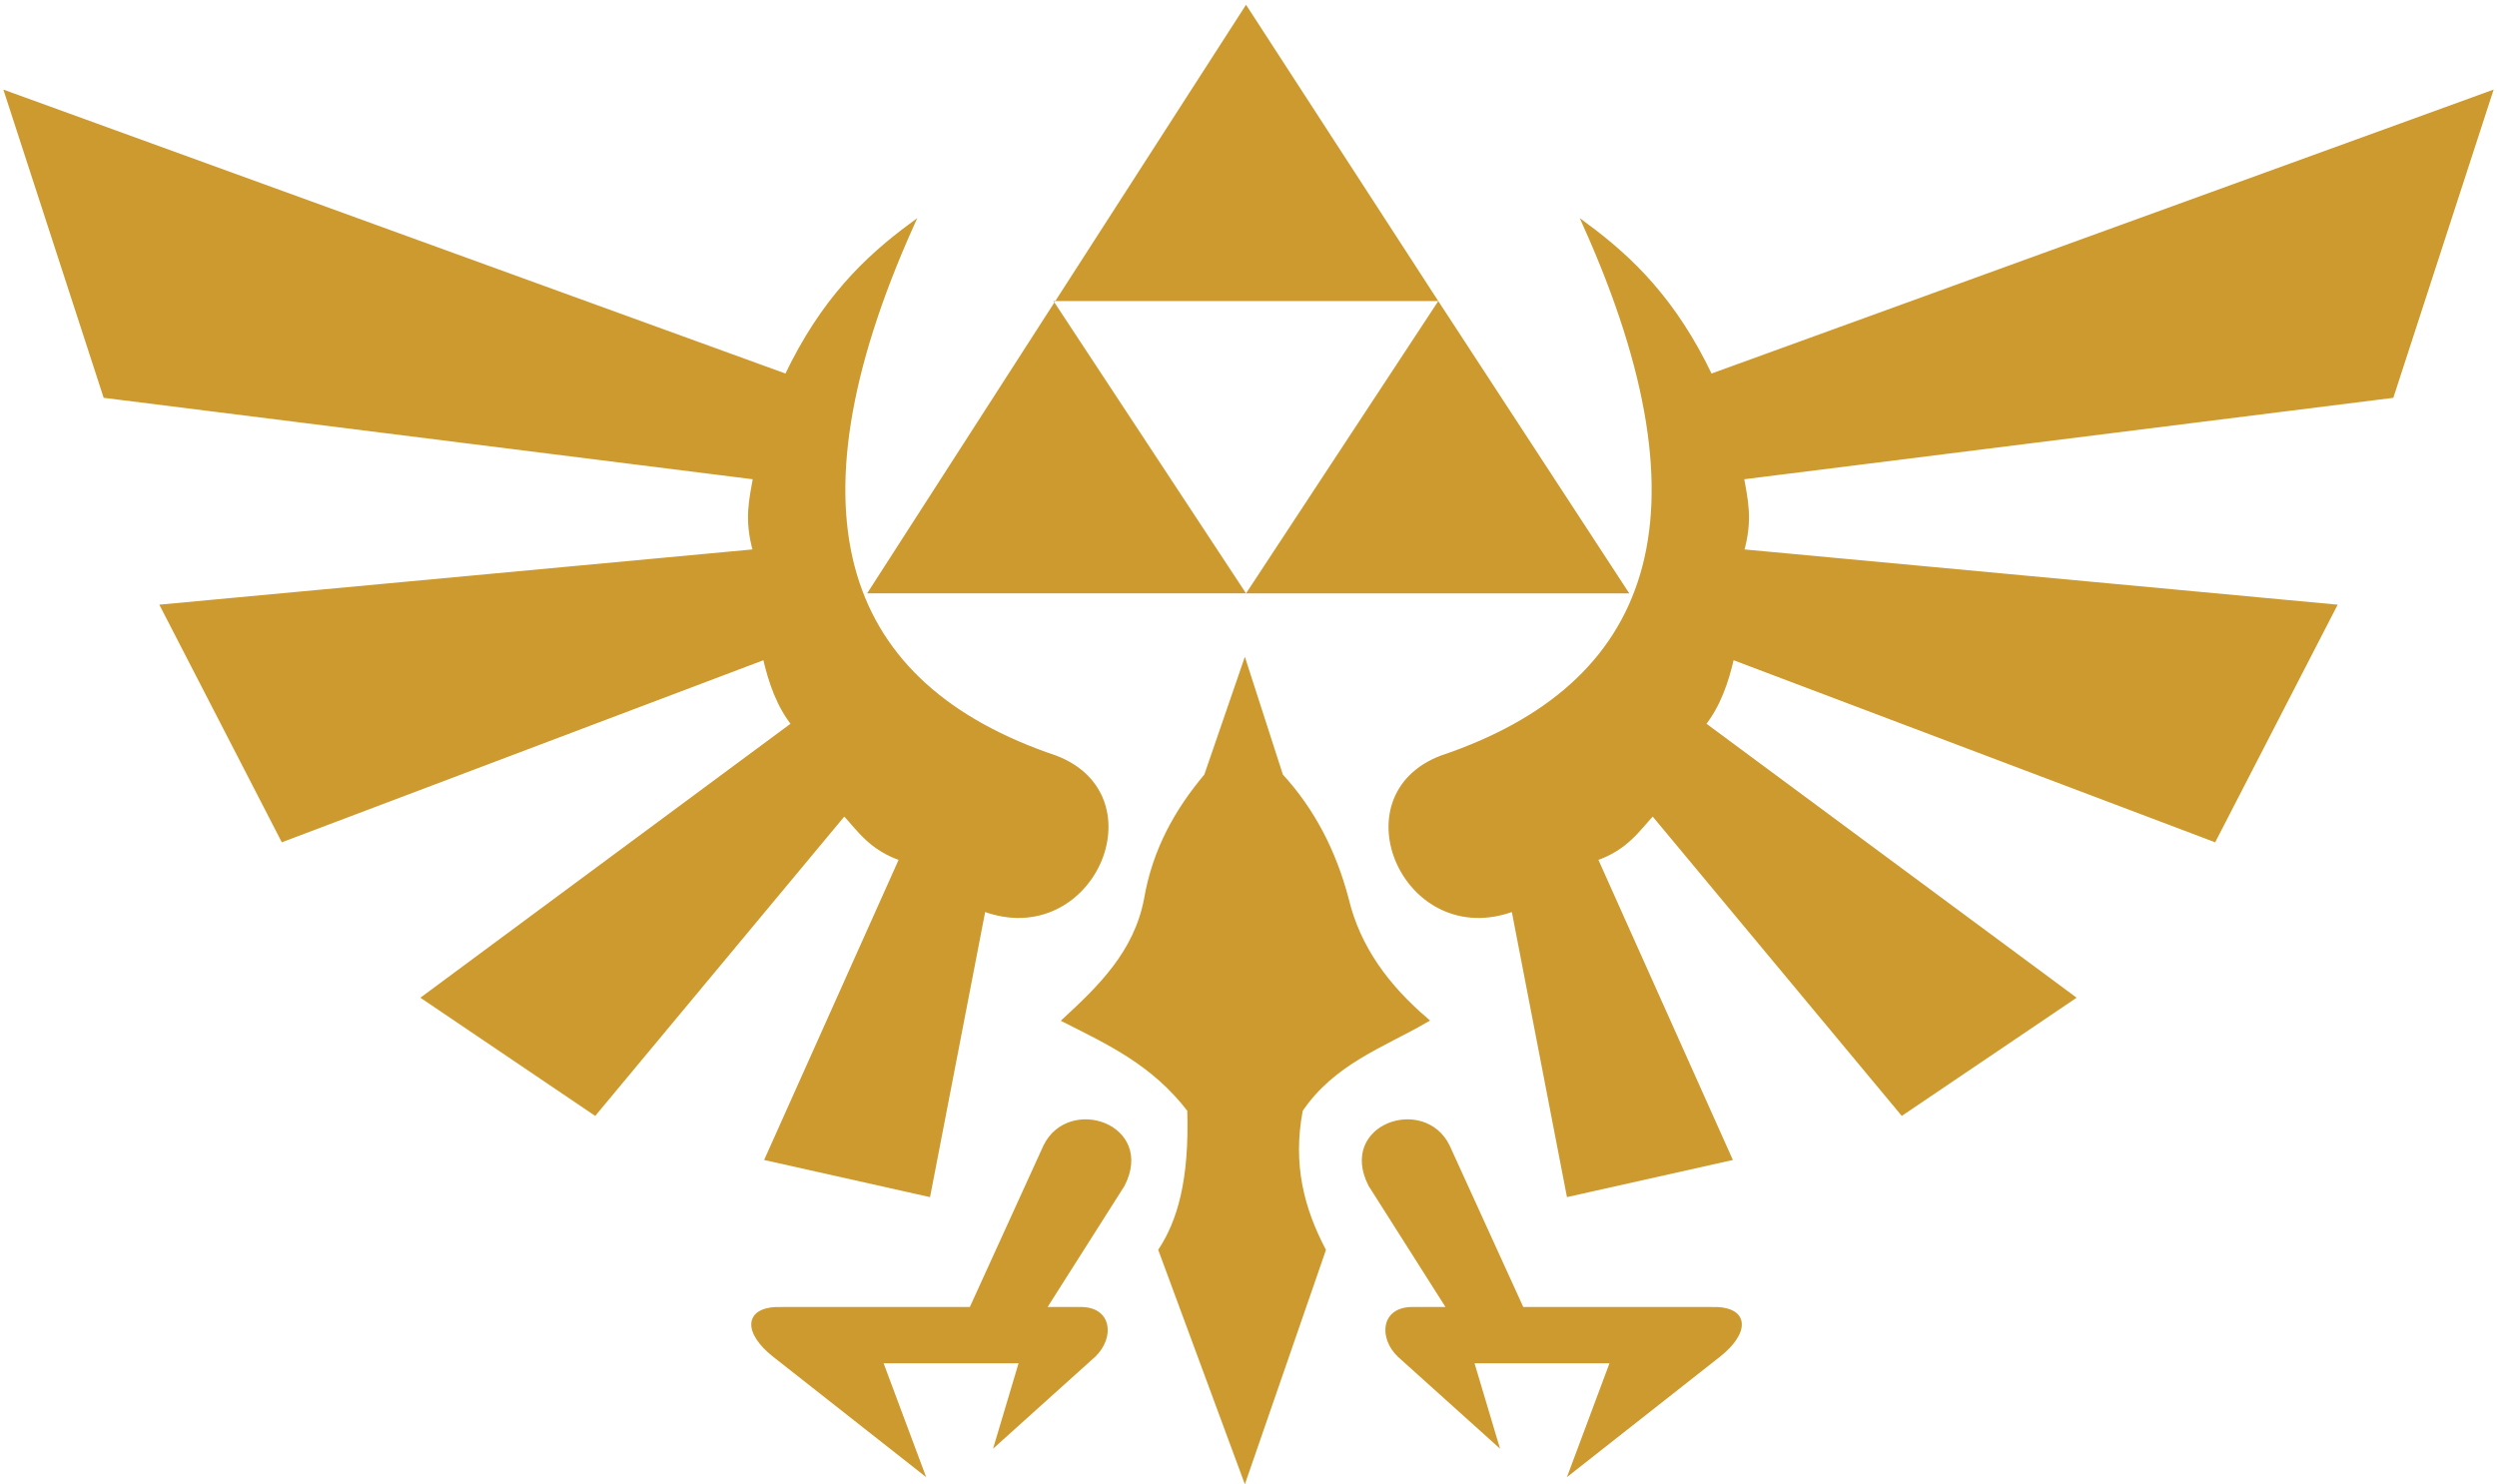<svg xmlns="http://www.w3.org/2000/svg" version="1.1" xmlns:xlink="http://www.w3.org/1999/xlink" xmlns:svgjs="http://svgjs.com/svgjs" width="525.801" height="312.616"><svg xmlns:dc="http://purl.org/dc/elements/1.1/" xmlns:cc="http://creativecommons.org/ns#" xmlns:rdf="http://www.w3.org/1999/02/22-rdf-syntax-ns#" xmlns:svg="http://www.w3.org/2000/svg" xmlns="http://www.w3.org/2000/svg" xmlns:xlink="http://www.w3.org/1999/xlink" xmlns:sodipodi="http://sodipodi.sourceforge.net/DTD/sodipodi-0.dtd" xmlns:inkscape="http://www.inkscape.org/namespaces/inkscape" width="525.801" height="312.616" id="SvgjsSvg1011" version="1.1" inkscape:version="0.48.1 " sodipodi:docname="The Legend of Zelda.svg">
  <defs id="SvgjsDefs1010" fill="#cd9a30"></defs>
  <sodipodi:namedview id="SvgjsSodipodi:namedview1009" pagecolor="#000000" bordercolor="#000000" borderopacity="1.0" inkscape:pageopacity="0.0" inkscape:pageshadow="2" inkscape:zoom="1.4142136" inkscape:cx="186.34552" inkscape:cy="212.98452" inkscape:document-units="px" inkscape:current-layer="layer2" showgrid="false" inkscape:window-width="1920" inkscape:window-height="996" inkscape:window-x="-8" inkscape:window-y="-8" inkscape:window-maximized="1" fit-margin-top="1" fit-margin-left="1" fit-margin-right="1" fit-margin-bottom="1" fill="#cd9a30"></sodipodi:namedview>
  <g inkscape:label="base" inkscape:groupmode="layer" id="SvgjsG1007" sodipodi:insensitive="true" style="display:none" transform="translate(-152.043, -747.812)">
  </g>
  <g inkscape:groupmode="layer" id="SvgjsG1006" inkscape:label="logo" transform="translate(-152.043, -747.812)" style="display:inline">
    <path style="fill:#cd9a30;fill-opacity:1;stroke:#cd9a30;stroke-width:1px;stroke-linecap:butt;stroke-linejoin:miter;stroke-opacity:1" d="m 153.543,767.499 20.708,63.64 136.876,17.173 c -0.779,4.57 -1.964,8.801 0,15.657 l -124.754,11.617 25.254,48.992 101.52,-38.386 c 1.211,5.321 2.954,10.243 6.061,14.142 l -77.782,57.579 35.86,24.244 52.528,-63.135 c 3.261,3.533 5.706,7.416 12.122,9.596 l -28.284,63.135 33.84,7.576 11.617,-60.104 c 22.628,8.477 36.712,-23.625 15.152,-31.82 -44.704,-15.066 -57.953,-50.412 -30.305,-112.127 -9.507,7.035 -18.645,15.817 -26.264,31.82 z" id="SvgjsPath1005" inkscape:connector-curvature="0" sodipodi:nodetypes="ccccccccccccccccccc"></path>
    <path style="fill:#cd9a30;fill-opacity:1;stroke:none" d="m 414.422,748.812 -79.784,123.96 79.784,0 -40.534,-61.554 81.018,0 z m 40.484,62.406 -40.484,61.562 80.703,0 z" id="SvgjsPath1004" inkscape:connector-curvature="0" sodipodi:nodetypes="cccccccccc"></path>
    <path style="fill:#cd9a30;fill-opacity:1;stroke:#cd9a30;stroke-width:1px;stroke-linecap:butt;stroke-linejoin:miter;stroke-opacity:1" d="m 362.14,1051.352 5.051,-16.92 -29.799,0 8.586,22.981 -30.81,-24.244 c -6.031,-4.739 -6.257,-9.859 1.515,-9.596 l 39.901,0 15.657,-34.345 c 5.009,-10.165 22.489,-4.259 16.162,8.081 l -16.668,26.264 7.576,0 c 6.485,-0.216 6.87,5.899 3.03,9.596 z" id="SvgjsPath1003" inkscape:connector-curvature="0" sodipodi:nodetypes="ccccccccccccc"></path>
    <path style="fill:#cd9a30;fill-opacity:1;stroke:#cd9a30;stroke-width:1px;stroke-linecap:butt;stroke-linejoin:miter;stroke-opacity:1" d="m 414.163,1058.928 -17.678,-47.84 c 3.887,-5.966 6.532,-14.51 6.061,-29.527 -7.624,-9.916 -17.01,-14.195 -26.264,-18.897 7.254,-6.73 15.017,-14.091 17.173,-25.543 1.781,-10.323 6.48,-18.626 12.627,-25.927 l 8.081,-23.486 7.576,23.486 c 6.672,7.26 11.165,15.973 13.797,25.927 2.459,10.359 8.614,18.544 16.786,25.543 -9.305,5.371 -19.621,8.845 -26.429,18.897 -2.229,11.569 0.346,20.976 4.821,29.527 z" id="SvgjsPath1002" inkscape:connector-curvature="0" sodipodi:nodetypes="ccccccccccccc"></path>
    <path style="fill:#cd9a30;fill-opacity:1;stroke:#cd9a30;stroke-width:1px;stroke-linecap:butt;stroke-linejoin:miter;stroke-opacity:1" d="m 676.344,767.499 -20.708,63.64 -136.876,17.173 c 0.779,4.57 1.964,8.801 0,15.657 l 124.754,11.617 -25.254,48.992 -101.52,-38.386 c -1.211,5.321 -2.954,10.243 -6.061,14.142 l 77.782,57.579 -35.86,24.244 -52.528,-63.135 c -3.261,3.533 -5.706,7.416 -12.122,9.596 l 28.284,63.135 -33.84,7.576 -11.617,-60.104 c -22.628,8.477 -36.712,-23.625 -15.152,-31.82 44.704,-15.066 57.953,-50.412 30.305,-112.127 9.507,7.035 18.645,15.817 26.264,31.82 z" id="SvgjsPath1001" inkscape:connector-curvature="0" sodipodi:nodetypes="ccccccccccccccccccc"></path>
    <path style="fill:#cd9a30;fill-opacity:1;stroke:#cd9a30;stroke-width:1px;stroke-linecap:butt;stroke-linejoin:miter;stroke-opacity:1" d="m 466.925,1051.352 -5.051,-16.92 29.799,0 -8.586,22.981 30.81,-24.244 c 6.031,-4.739 6.257,-9.859 -1.515,-9.596 l -39.901,0 -15.657,-34.345 c -5.009,-10.165 -22.489,-4.259 -16.162,8.081 l 16.668,26.264 -7.576,0 c -6.485,-0.216 -6.87,5.899 -3.03,9.596 z" id="SvgjsPath1000" inkscape:connector-curvature="0" sodipodi:nodetypes="ccccccccccccc"></path>
  </g>
</svg><style>@media (prefers-color-scheme: light) { :root { filter: none; } }
@media (prefers-color-scheme: dark) { :root { filter: contrast(0.741) brightness(2); } }
</style></svg>